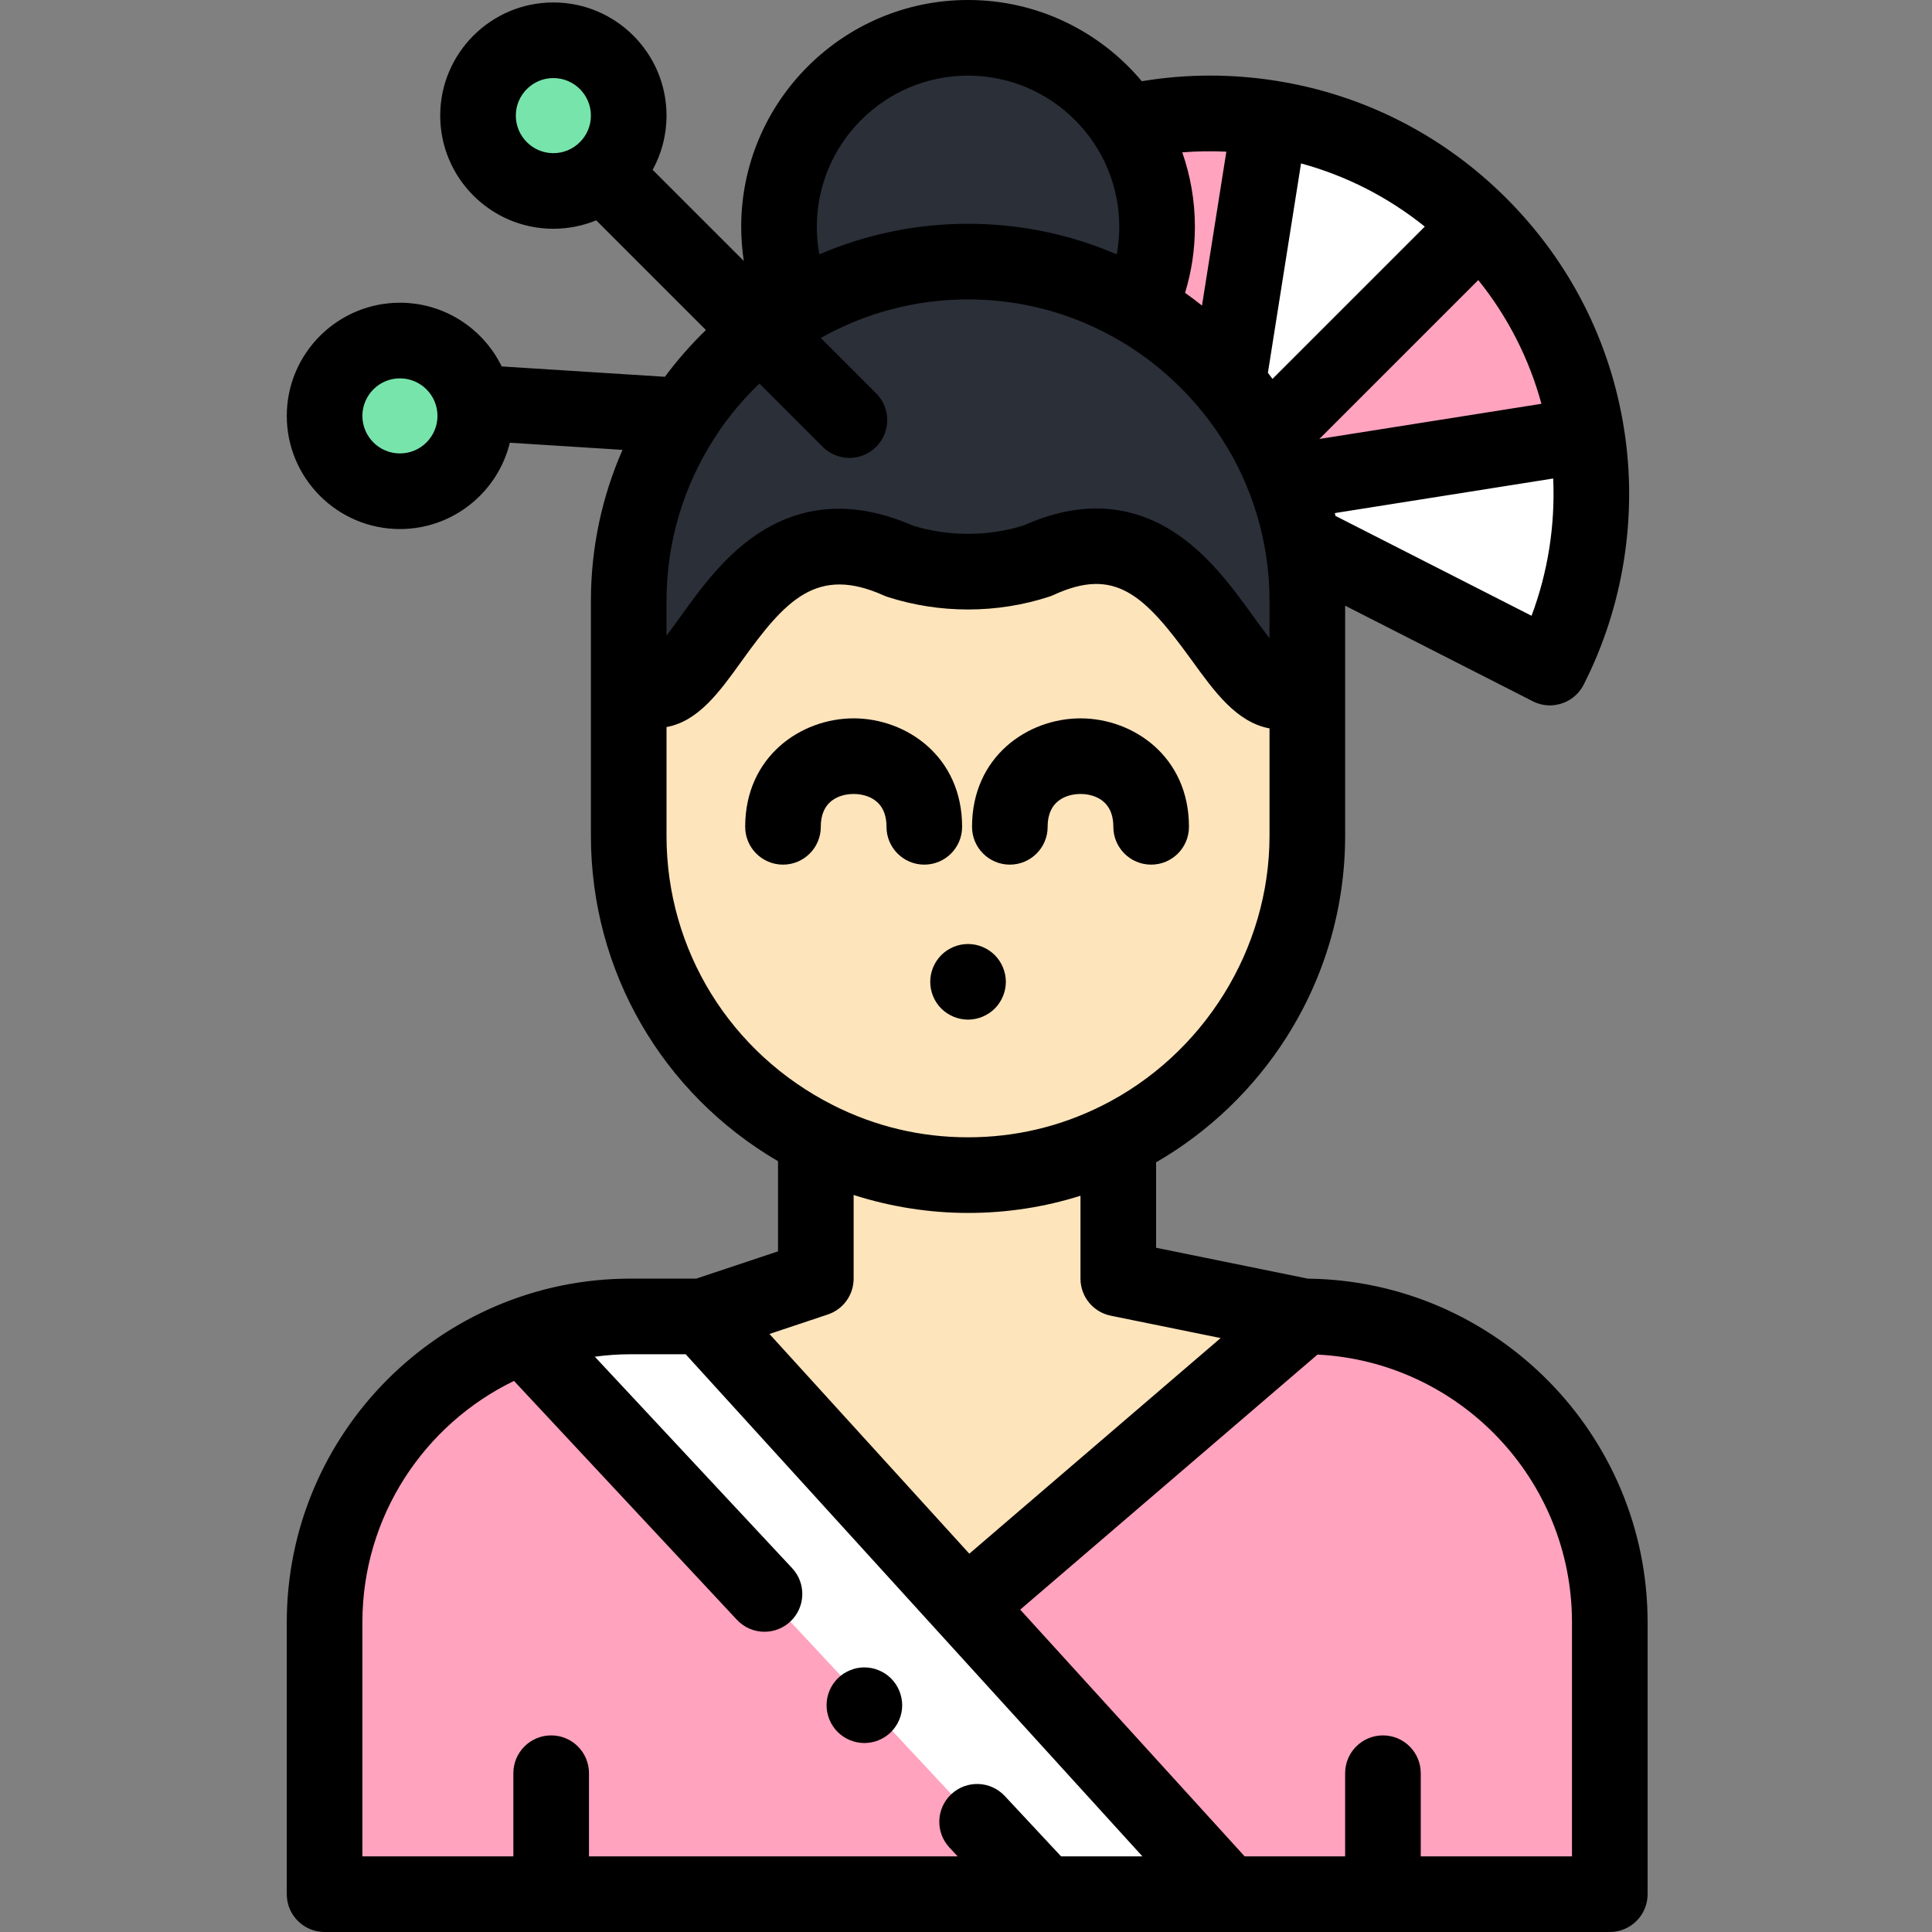 <svg height="512pt" viewBox="-76 0 512 512" width="512pt" xmlns="http://www.w3.org/2000/svg"><rect x="-76" y="0" width="512" height="512" fill="#808080" stroke="none"/><path d="m90.617 30.641c0 11.027-8.941 19.969-19.969 19.969-11.027 0-19.969-8.941-19.969-19.969 0-11.031 8.941-19.969 19.969-19.969 11.027 0 19.969 8.938 19.969 19.969zm0 0" fill="#77e5ab"/><path d="m49.957 110.215c0 11.027-8.941 19.969-19.969 19.969-11.027 0-19.969-8.941-19.969-19.969s8.941-19.969 19.969-19.969c11.027 0 19.969 8.941 19.969 19.969zm0 0" fill="#77e5ab"/><path d="m230.641 60.117c0 7.695-1.742 15-4.852 21.512-13.305-7.816-28.773-12.305-45.246-12.305-16.473 0-31.941 4.48-45.25 12.305-3.105-6.512-4.848-13.816-4.848-21.512 0-27.664 22.422-50.098 50.098-50.098 17.473 0 32.863 8.957 41.832 22.535 5.219 7.906 8.266 17.383 8.266 27.562zm0 0" fill="#2a2f38"/><path d="m270.457 159.242v20.66c-20.039 19.539-26.57-52.031-71.477-31.312-5.812 1.895-12.004 2.906-18.438 2.906-6.332 0-12.434-.98-18.156-2.805-46.262-20.82-52.492 50.078-71.77 29.988v-19.438c0-32.984 18.004-61.973 44.676-77.613 13.309-7.824 28.777-12.305 45.25-12.305 16.473 0 31.941 4.488 45.246 12.305 6.676 3.906 12.809 8.668 18.258 14.109 1.875 1.871 3.668 3.836 5.371 5.871 3.816 4.547 7.191 9.477 10.059 14.719 2.035 3.695 3.809 7.555 5.301 11.551 1.883 4.992 3.328 10.199 4.277 15.57.922 5.133 1.402 10.41 1.402 15.793zm0 0" fill="#2a2f38"/><path d="m270.457 179.902v41.602c0 35.176-20.48 65.809-50.098 80.555-12.012 5.992-25.539 9.359-39.816 9.359-14.48 0-28.195-3.465-40.34-9.617-29.348-14.852-49.586-45.32-49.586-80.297v-42.824c19.277 20.09 25.508-50.809 71.77-29.988 5.723 1.824 11.824 2.805 18.156 2.805 6.434 0 12.625-1.012 18.438-2.906 44.906-20.719 51.438 50.852 71.477 31.312zm0 0" fill="#fee4bb"/><path d="m200.852 501.98h-190.832v-72.051c0-34.629 22.012-64.375 52.742-75.918 8.148-7.605 146.238 140.363 138.09 147.969zm0 0" fill="#ffa3bf"/><path d="m249.418 501.98h-48.566l-138.09-147.969c8.828-3.328 18.375-5.141 28.328-5.141h19.055l70.066 77.031zm0 0" fill="#fff"/><path d="m260.551 31.301-11.133 70.309c-1.703-2.035-3.496-4-5.371-5.871-5.449-5.441-11.582-10.203-18.258-14.109 3.109-6.512 4.852-13.816 4.852-21.512 0-10.18-3.047-19.656-8.266-27.562 12.535-2.836 25.508-3.258 38.176-1.254zm0 0" fill="#ffa3bf"/><path d="m316.148 59.656-56.672 56.672c-2.867-5.242-6.242-10.172-10.059-14.719l11.133-70.309c20.348 3.207 39.895 12.664 55.598 28.355zm0 0" fill="#fff"/><path d="m344.504 115.254-79.727 12.625c-1.492-3.996-3.266-7.855-5.301-11.551l56.672-56.672c15.699 15.699 25.148 35.25 28.355 55.598zm0 0" fill="#ffa3bf"/><path d="m334.754 176.914-45.008-22.922-20.691-10.543c-.949-5.371-2.395-10.578-4.277-15.57l79.727-12.625c3.297 20.82.039 42.484-9.75 61.66zm0 0" fill="#fff"/><path d="m350.613 429.93v72.051h-101.195l-69.207-76.078 89.336-77.031c44.586 0 81.066 36.48 81.066 81.059zm0 0" fill="#ffa3bf"/><path d="m269.547 348.871-89.336 77.031-70.066-77.031 30.059-10.02v-37.051c12.145 6.152 25.859 9.617 40.34 9.617 14.277 0 27.805-3.367 39.816-9.359v36.793zm0 0" fill="#fee4bb"/><path d="m158.93 219.117c0 5.531 4.484 10.02 10.02 10.02 5.531 0 10.02-4.488 10.02-10.02 0-18.672-14.809-28.746-28.746-28.746-13.934 0-28.742 10.074-28.742 28.746 0 5.531 4.484 10.02 10.02 10.02s10.02-4.488 10.02-10.02c0-8.078 6.66-8.707 8.703-8.707 2.043 0 8.707.629 8.707 8.707zm0 0"/><path d="m191.617 229.137c5.535 0 10.02-4.488 10.02-10.02 0-8.078 6.664-8.707 8.707-8.707s8.703.629 8.703 8.707c0 5.531 4.484 10.02 10.02 10.02s10.02-4.488 10.02-10.02c0-18.672-14.809-28.746-28.742-28.746-13.938 0-28.746 10.074-28.746 28.746 0 5.531 4.484 10.02 10.02 10.02zm0 0"/><path d="m176.707 250.941c-.602.25-1.184.559-1.734.922-.543.371-1.062.777-1.523 1.25-.461.461-.883.973-1.242 1.523-.363.543-.672 1.121-.922 1.723-.25.613-.441 1.242-.57 1.875-.133.652-.191 1.312-.191 1.965 0 .648.059 1.312.191 1.953.129.641.32 1.273.57 1.875.25.609.559 1.191.922 1.73.359.551.781 1.062 1.242 1.523.461.461.98.883 1.523 1.242.551.359 1.133.672 1.734.922.598.25 1.23.441 1.871.57.652.133 1.305.199 1.953.199.664 0 1.312-.066 1.965-.199.641-.129 1.273-.32 1.875-.57.602-.25 1.18-.562 1.73-.922.543-.359 1.055-.781 1.523-1.242.461-.461.875-.973 1.242-1.523.363-.539.672-1.133.922-1.73.254-.602.441-1.234.574-1.875.129-.641.199-1.305.199-1.953 0-.652-.07-1.312-.199-1.965-.133-.633-.32-1.262-.574-1.875-.25-.602-.559-1.18-.922-1.723-.367-.551-.781-1.062-1.242-1.523-.469-.473-.98-.879-1.523-1.25-.551-.363-1.129-.672-1.73-.922-.602-.25-1.234-.441-1.875-.574-1.293-.258-2.625-.258-3.918 0-.641.133-1.273.324-1.871.574zm0 0"/><path d="m270.586 338.855-40.207-8.188v-22.637c13.996-8.102 25.879-19.484 34.598-33.219 10.141-15.977 15.5-34.41 15.5-53.309v-60.992l49.73 25.332c1.457.742 3.008 1.094 4.539 1.094.457 0 .91-.031 1.355-.094.211-.027.41-.086.617-.129.238-.047.477-.082.711-.145.316-.09.621-.207.926-.324.113-.047.234-.078.352-.125.324-.141.633-.309.941-.484.09-.047.18-.082.266-.133.34-.203.664-.438.98-.684.043-.035.094-.059.137-.098.305-.246.594-.52.871-.801.047-.047.098-.086.145-.133.285-.305.547-.633.793-.977.031-.039.066-.07.094-.113.227-.32.422-.668.613-1.02.039-.074.09-.137.129-.211 0-.004 0-.004.004-.004 0-.008.004-.012.004-.016 10.551-20.684 14.355-44.746 10.711-67.754 0 0 0 0 0-.004v-.004c0-.004 0-.008-.004-.012-3.664-23.25-14.438-44.375-31.152-61.094-.004-.004-.008-.008-.012-.012 0 0-.004-.004-.004-.004-16.734-16.723-37.867-27.496-61.105-31.16-.004 0-.004 0-.004 0-.004 0-.004 0-.004 0-11.84-1.875-23.762-1.824-35.52.121-11.031-13.148-27.578-21.527-46.047-21.527-33.148 0-60.117 26.969-60.117 60.117 0 3.059.242 6.074.691 9.043l-24.156-24.152c2.344-4.27 3.676-9.164 3.676-14.367 0-16.535-13.453-29.988-29.988-29.988-16.535 0-29.988 13.453-29.988 29.988s13.453 29.988 29.988 29.988c4.016 0 7.852-.801 11.355-2.238l29.074 29.074c-3.953 3.824-7.59 7.965-10.871 12.391l-43.25-2.742c-4.871-9.984-15.129-16.883-26.969-16.883-16.535 0-29.988 13.453-29.988 29.988s13.453 29.988 29.988 29.988c14.086 0 25.926-9.766 29.129-22.875l29.855 1.891c-5.383 12.262-8.375 25.797-8.375 40.02v62.262c0 35.766 18.852 68.258 49.586 86.23v23.895l-21.664 7.223h-17.43c-50.227 0-91.09 40.859-91.09 91.078v72.051c0 5.531 4.484 10.02 10.02 10.02h340.594c5.535 0 10.02-4.488 10.02-10.02v-72.051c0-49.875-40.297-90.516-90.047-91.074zm-240.598-218.691c-5.488 0-9.949-4.461-9.949-9.949 0-5.484 4.465-9.949 9.949-9.949s9.949 4.465 9.949 9.949c0 5.488-4.461 9.949-9.949 9.949zm271.598-60.113-40.363 40.359c-.398-.543-.805-1.082-1.215-1.617l8.781-55.484c11.977 3.266 23.082 8.93 32.797 16.742zm30.91 46.961-58.855 9.32 42.117-42.113c7.809 9.711 13.473 20.812 16.738 32.793zm-2.621 56.176-51.961-26.469c-.055-.25-.117-.496-.176-.746l57.871-9.164c.559 12.367-1.398 24.824-5.734 36.379zm-80.879-122.992-6.457 40.785c-1.469-1.168-2.961-2.297-4.48-3.379 1.715-5.629 2.602-11.477 2.602-17.484 0-6.914-1.188-13.555-3.348-19.742 3.887-.316 7.785-.363 11.684-.18zm-68.453-20.156c22.098 0 40.078 17.98 40.078 40.078 0 2.477-.234 4.91-.672 7.297-12.301-5.312-25.648-8.109-39.406-8.109-13.988 0-27.309 2.895-39.41 8.105-.438-2.387-.668-4.816-.668-7.293 0-22.098 17.98-40.078 40.078-40.078zm-119.844 10.602c0-5.488 4.465-9.953 9.949-9.953 5.484 0 9.949 4.465 9.949 9.953 0 5.484-4.465 9.949-9.949 9.949-5.484 0-9.949-4.465-9.949-9.949zm81.328 87.773c1.957 1.953 4.52 2.934 7.086 2.934 2.562 0 5.129-.98 7.082-2.934 3.914-3.914 3.914-10.258 0-14.172l-14.68-14.684c11.551-6.492 24.859-10.215 39.027-10.215 14.215 0 27.883 3.75 39.91 10.758.191.121.391.23.594.34 5.723 3.398 11.07 7.535 15.91 12.379 5.43 5.43 9.969 11.5 13.578 18.02.145.285.305.566.477.844 1.648 3.062 3.07 6.23 4.297 9.477.047.137.105.27.156.406 3.258 8.758 4.973 18.09 4.973 27.676v9.867c-1.508-1.906-3.09-4.094-4.363-5.855-5.406-7.473-12.137-16.773-21.566-22.645-11.738-7.312-24.91-7.777-39.148-1.383-9.441 2.969-19.93 2.996-29.434.074-14.625-6.414-28.066-5.938-39.961 1.426-9.609 5.949-16.312 15.285-21.703 22.785-1.062 1.484-2.359 3.285-3.629 4.938v-9.207c0-15.785 4.621-30.5 12.555-42.906.352-.457.664-.945.938-1.461 3.223-4.809 6.965-9.238 11.129-13.234zm-41.391 103.09v-28.824c8.465-1.562 14.035-9.305 19.906-17.477 11.602-16.156 19.93-25.387 37.73-17.375.348.156.703.289 1.066.406 6.832 2.18 13.965 3.285 21.199 3.285 7.371 0 14.621-1.145 21.547-3.406.371-.121.734-.266 1.09-.426 16.312-7.527 24.047-.133 36.664 17.312 6.09 8.418 11.867 16.398 20.598 18.035v28.465c0 30.016-17.484 58.113-44.551 71.594-11.047 5.508-22.941 8.305-35.344 8.305-12.578 0-24.629-2.875-35.816-8.539-27.195-13.762-44.09-41.102-44.09-71.355zm42.734 126.852c4.094-1.363 6.852-5.191 6.852-9.504v-22.168c9.777 3.125 20.043 4.758 30.32 4.758 10.25 0 20.223-1.535 29.797-4.559v21.969c0 4.766 3.355 8.867 8.02 9.82l29.121 5.93-66.602 57.141-52.969-58.23zm61.832 143.605-14.93-16.004c-3.777-4.047-10.117-4.262-14.164-.488-4.047 3.777-4.266 10.117-.488 14.16l2.176 2.332h-97.711v-22.043c0-5.531-4.484-10.02-10.02-10.02-5.531 0-10.02 4.488-10.02 10.02v22.043h-40.008v-62.031c0-28.113 16.422-52.465 40.176-63.973l59.062 63.293c1.973 2.113 4.645 3.184 7.324 3.184 2.449 0 4.906-.895 6.836-2.695 4.047-3.773 4.266-10.117.488-14.16l-52.293-56.039c3.098-.414 6.25-.648 9.457-.648h14.625l121.043 133.07zm135.391 0h-40.078v-22.043c0-5.531-4.484-10.02-10.02-10.02-5.531 0-10.02 4.488-10.02 10.02v22.043h-26.629l-59.48-65.391 78.781-67.59c37.512 1.883 67.445 32.984 67.445 70.949zm0 0"/><path d="m147.508 460.23c.543.359 1.121.668 1.723.922.613.25 1.242.449 1.875.57.652.129 1.312.199 1.965.199.648 0 1.312-.07 1.953-.199.641-.121 1.273-.32 1.871-.57.613-.254 1.195-.562 1.734-.922.551-.363 1.062-.781 1.523-1.242 1.863-1.867 2.938-4.449 2.938-7.086 0-.648-.07-1.312-.203-1.953-.129-.641-.32-1.273-.57-1.883-.25-.602-.559-1.184-.922-1.727-.359-.551-.781-1.059-1.242-1.52-.461-.461-.973-.883-1.523-1.254-.539-.352-1.121-.66-1.734-.91-.598-.254-1.23-.453-1.871-.582-1.293-.262-2.625-.262-3.918 0-.633.129-1.262.328-1.875.582-.602.25-1.18.559-1.723.91-.551.371-1.062.793-1.523 1.254-.461.461-.883.969-1.25 1.52-.363.543-.672 1.125-.922 1.727-.254.609-.441 1.242-.574 1.883-.129.641-.188 1.305-.188 1.953 0 2.637 1.062 5.219 2.934 7.086.461.461.973.879 1.523 1.242zm0 0"/></svg>